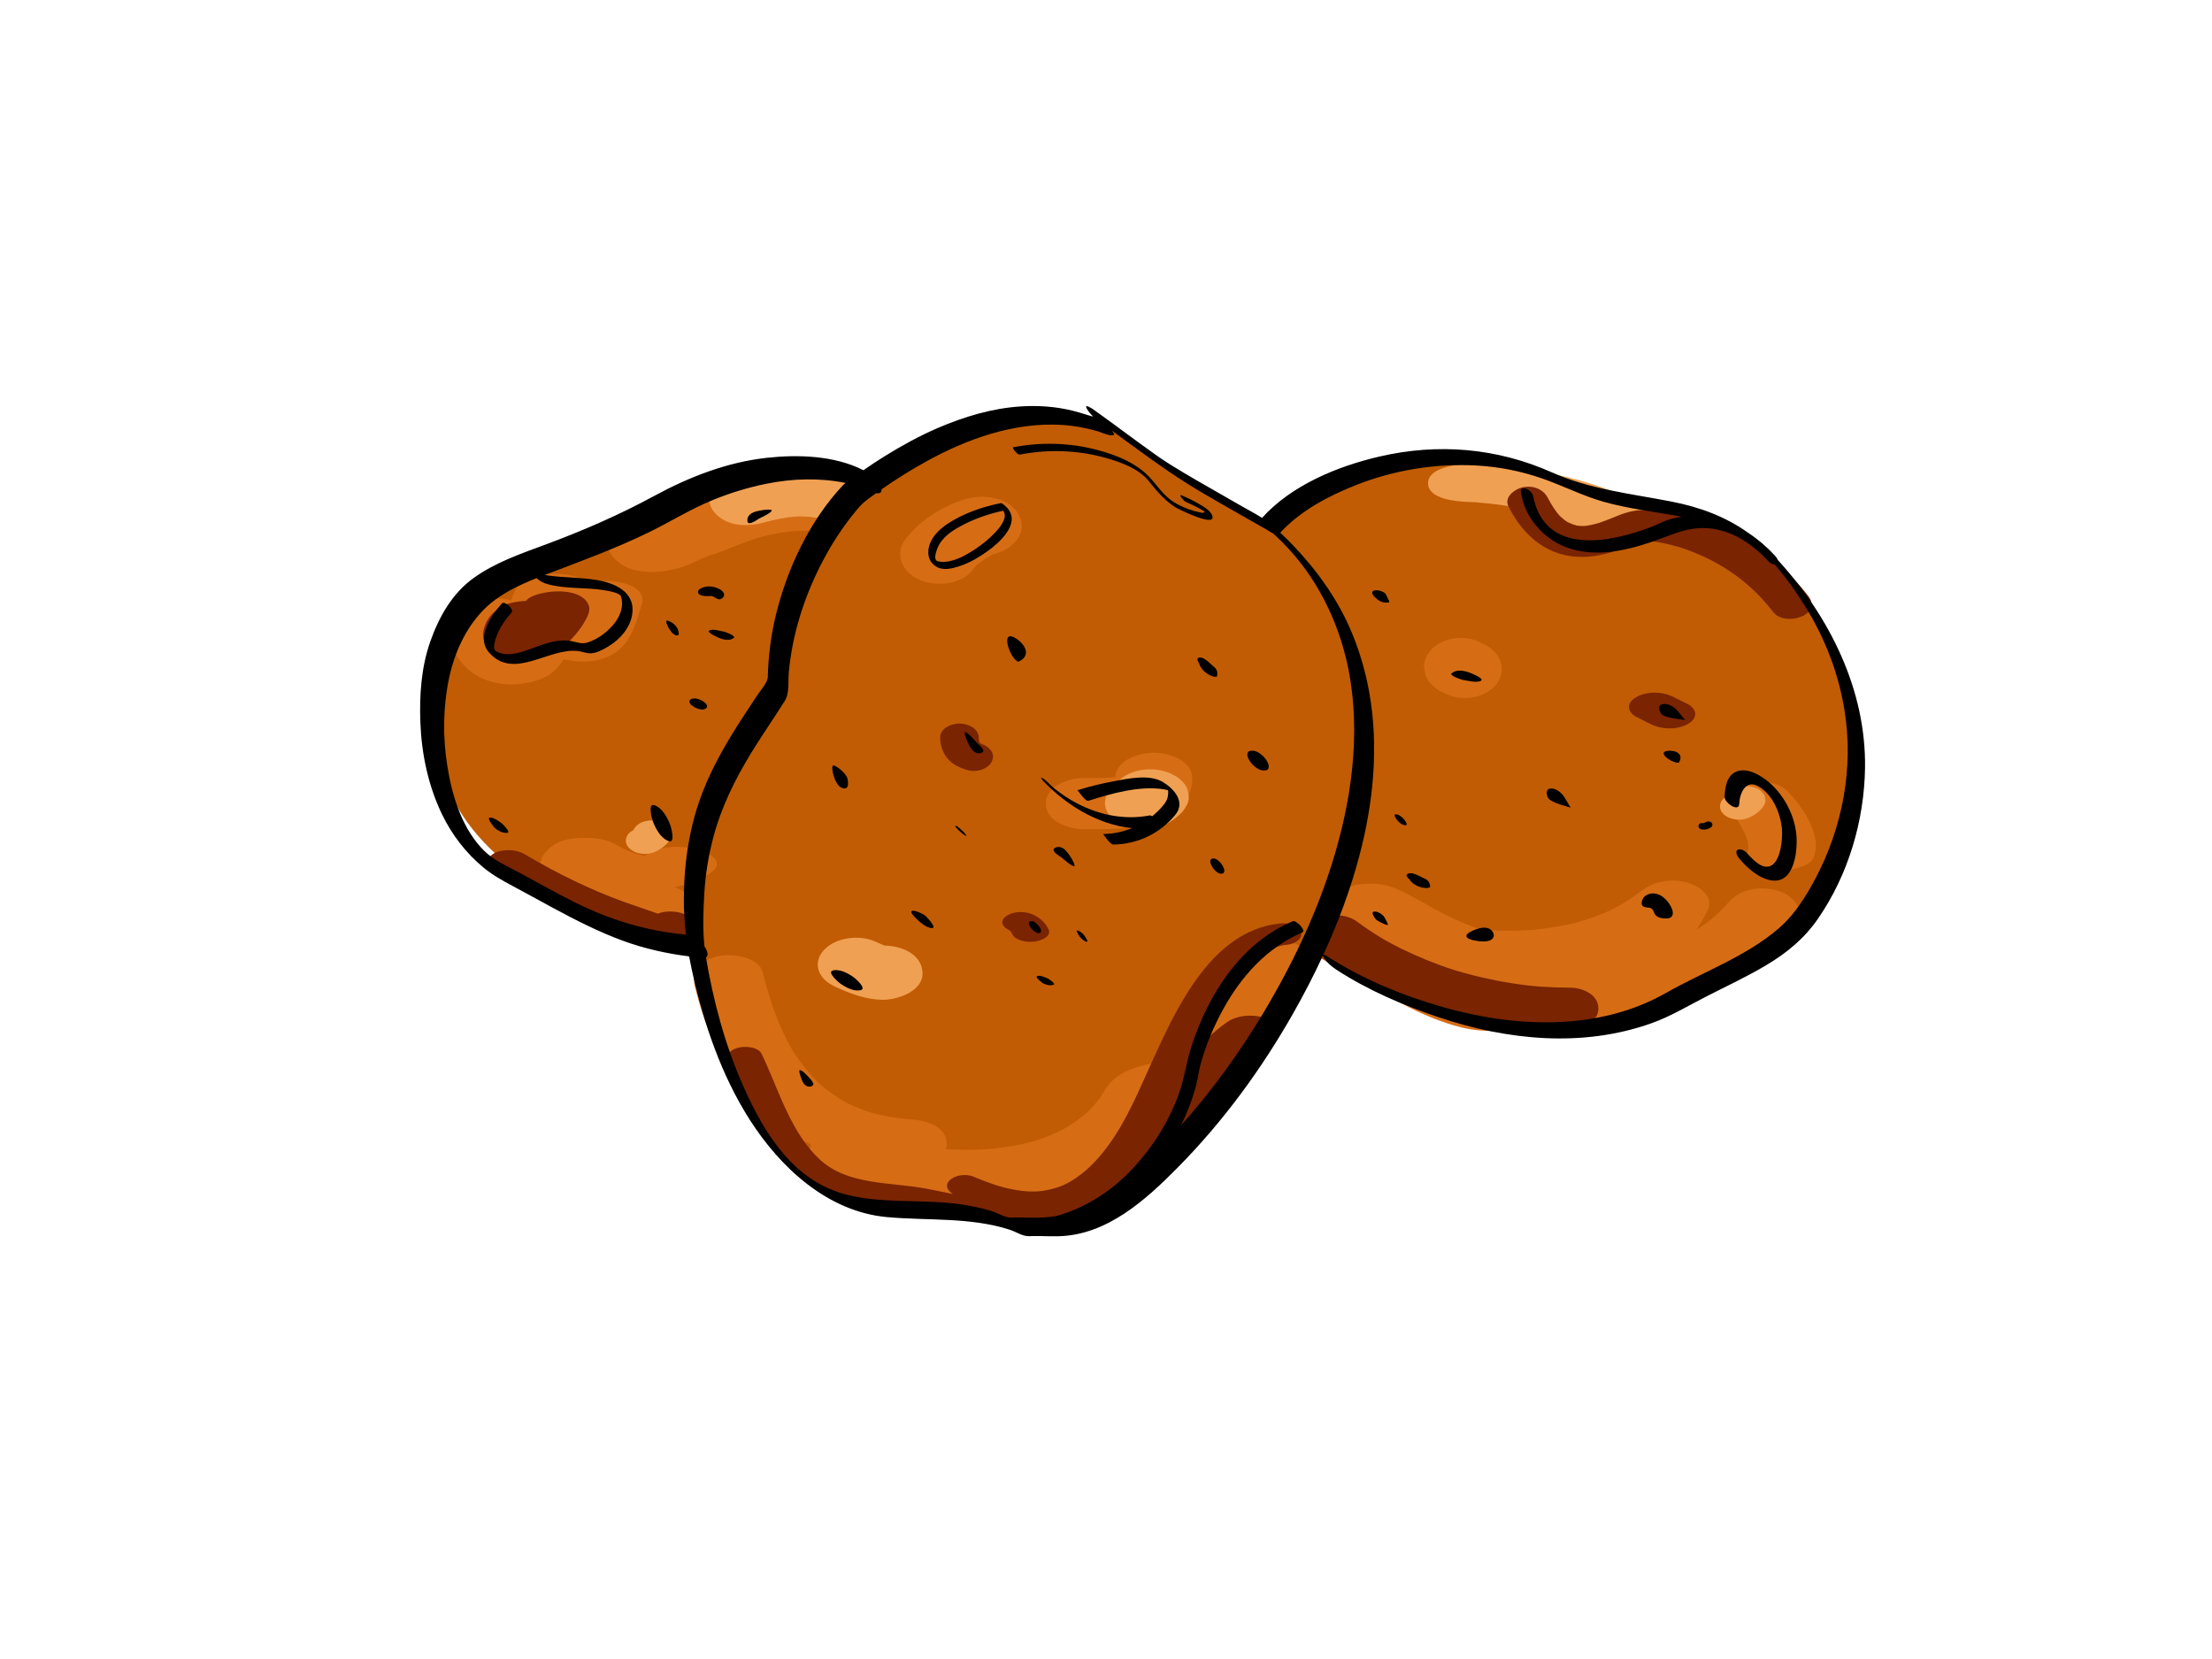 <?xml version="1.0" encoding="utf-8"?>
<!-- Generator: Adobe Illustrator 17.0.0, SVG Export Plug-In . SVG Version: 6.00 Build 0)  -->
<!DOCTYPE svg PUBLIC "-//W3C//DTD SVG 1.1//EN" "http://www.w3.org/Graphics/SVG/1.1/DTD/svg11.dtd">
<svg version="1.1" id="Layer_1" xmlns="http://www.w3.org/2000/svg" xmlns:xlink="http://www.w3.org/1999/xlink" x="0px" y="0px"
	 width="800px" height="600px" viewBox="0 0 800 600" enable-background="new 0 0 800 600" xml:space="preserve">
<g>
	<path fill="#C15C04" d="M313.261,173.764c0,0-30.804-6.845-55.903,2.282s-98.116,35.367-100.397,62.748
		s-5.924,74.344,81.616,100.283c11.936,3.537,13.327,11.376,16.886,22.769c7.893,25.265,25.293,66.975,55.565,73.82
		c31.941,7.222,30.803-0.856,59.037,7.7c28.236,8.556,57.569-22.317,66.41-35.437c8.842-13.12,38.41-63.034,38.41-63.034
		s64.269,39.931,104.581,27.381c40.311-12.55,39.229-17.792,57.834-25.819c18.605-8.027,38-55.183,32.296-89.789
		c-5.704-34.607-30.044-64.27-60.467-71.876c-30.424-7.606-41.072-7.605-61.987-17.113c-20.917-9.508-66.171,2.282-87.848,22.057
		c0,0-40.966-22.608-58.796-36.487C400.498,153.249,364.03,140.393,313.261,173.764z"/>
	<g>
		<path fill="#D66D15" d="M332.498,209.666c6.068,2.646,15.272,1.897,19.5-3.807c0.31-0.419,0.636-0.813,0.979-1.204
			c1.118-0.978,2.325-1.854,3.544-2.7c0.263-0.182,0.533-0.357,0.803-0.53c0.325-0.189,0.748-0.43,1.003-0.558
			c0.323-0.163,0.654-0.311,0.987-0.453c5.772-1.26,12.145-6.411,9.712-12.999c-2.479-6.709-11.272-8.663-17.531-7.411
			c-8.836,1.768-18.705,7.853-24.109,15.144C323.217,200.772,326.656,207.118,332.498,209.666z"/>
		<path fill="#D66D15" d="M518.908,248.605c0.922,0.879,2.102,1.512,3.277,2.004c0.314,0.131,0.631,0.245,0.937,0.394
			c3.101,1.514,6.915,1.779,10.255,1.057c3.065-0.664,6.052-2.26,7.953-4.815c1.727-2.322,2.306-5.314,1.341-8.074
			c-1.019-2.919-3.418-4.945-6.115-6.262c-0.276-0.135-0.572-0.236-0.856-0.356c-0.222-0.135-0.443-0.269-0.665-0.404
			c-2.134-0.961-4.373-1.438-6.716-1.431c-3.342,0-6.761,0.982-9.41,3.069c-2.28,1.795-3.898,4.44-3.898,7.409
			c0.159,0.928,0.318,1.857,0.476,2.785C516.184,245.847,517.324,247.388,518.908,248.605z"/>
		<path fill="#D66D15" d="M646.32,285.976c-3.796-3.913-12.032-3.631-16.749-2.229c-4.012,1.192-8.226,4.548-4.392,8.501
			c0.162,0.166,0.67,0.76,0.861,0.972c0.367,0.48,0.723,0.968,1.073,1.46c1.107,1.557,2.083,3.203,2.986,4.886
			c0.457,0.851,0.856,1.73,1.24,2.616c0.085,0.195,0.717,2.027,0.695,1.793c0.157,0.684,0.235,1.38,0.276,2.08
			c0.009,0.306-0.006,0.611-0.037,0.916c-1.808,4.895,4.99,7.023,8.59,7.526c3.118,0.435,6.407,0.273,9.433-0.626
			c1.812-0.538,4.839-1.714,5.626-3.713C659.16,301.932,651.794,291.62,646.32,285.976z"/>
		<path fill="#D66D15" d="M392.172,299.901c6.575,0.019,13.197,0.085,19.68-1.213c8.772-1.755,19.384-6.801,19.339-17.183
			c-0.029-6.668-8.604-9.269-13.92-9.269c-5.138,0-13.516,2.477-13.903,8.78c-0.219,0.037-0.438,0.077-0.657,0.113
			c-0.33,0.053-0.66,0.098-0.992,0.14c-1.18,0.07-2.363,0.105-3.545,0.124c-2,0.031-4.001-0.024-6.002-0.03
			c-5.294-0.015-13.921,2.612-13.921,9.269C378.251,297.31,386.879,299.887,392.172,299.901z M403.695,281.271
			c0.011-0.02,0.02-0.036,0.031-0.055c0.045-0.022,0.086-0.043,0.136-0.068c-0.01,0.016-0.022,0.033-0.032,0.049
			C403.784,281.223,403.739,281.247,403.695,281.271z M403.996,280.904c-0.034,0.006-0.068,0.015-0.101,0.021
			C404.053,280.679,404.08,280.724,403.996,280.904z M403.354,281.406c0,0.013-0.001,0.026-0.001,0.039
			C403.11,281.561,403.022,281.582,403.354,281.406z"/>
		<path fill="#D66D15" d="M468.019,341.217c-5.967-1.872-12.912-1.214-17.983,2.526c-13.333,9.835-23.23,24.463-29.508,40.012
			c-8.414,1.853-17.16,3.085-21.559,11.55c-0.065,0.124-0.146,0.272-0.233,0.426c-0.367,0.55-0.745,1.094-1.141,1.624
			c-0.716,0.963-1.49,1.883-2.288,2.778c-0.464,0.52-0.946,1.022-1.434,1.518c-0.297,0.303-0.956,0.917-1.354,1.29
			c-2.522,2.107-5.268,3.939-8.124,5.563c-0.425,0.214-0.852,0.423-1.281,0.63c-1.08,0.518-2.181,0.992-3.286,1.453
			c-1.177,0.489-2.373,0.93-3.573,1.356c-0.629,0.223-1.263,0.43-1.897,0.636c-0.153,0.049-0.281,0.091-0.398,0.13
			c-4.765,1.316-9.654,2.15-14.561,2.713c-0.037,0.004-1.326,0.108-1.939,0.15c-1.571,0.106-3.145,0.165-4.72,0.215
			c-2.7,0.082-5.402,0.061-8.102-0.024c-0.848-0.027-1.696-0.07-2.542-0.115c0.183-0.613,0.286-1.269,0.286-1.975
			c0-6.426-7.761-8.533-12.788-8.829c-0.447-0.026-2.008-0.152-2.525-0.185c-0.645-0.076-1.289-0.156-1.933-0.241
			c-2.171-0.286-4.326-0.683-6.468-1.138c-1.025-0.218-2.041-0.471-3.056-0.731c-0.152-0.04-0.302-0.083-0.453-0.124
			c-0.049-0.015-0.098-0.03-0.153-0.046c-2.091-0.655-4.138-1.444-6.152-2.305c-0.865-0.37-1.714-0.773-2.56-1.182
			c-0.169-0.081-0.312-0.15-0.435-0.209c-0.012-0.006-0.02-0.011-0.032-0.018c-1.569-0.873-3.081-1.845-4.561-2.861
			c-1.447-0.992-2.829-2.076-4.177-3.198c-0.087-0.072-0.153-0.126-0.223-0.185c-0.051-0.048-0.116-0.111-0.2-0.189
			c-0.787-0.734-1.541-1.503-2.285-2.28c-2.379-2.48-4.497-5.2-6.438-8.032c-0.272-0.397-0.536-0.799-0.797-1.204
			c0.124,0.18-0.787-1.296-0.991-1.653c-0.978-1.712-1.868-3.473-2.717-5.251c-3.334-6.974-5.668-14.398-7.504-21.892
			c-1.456-5.945-11.027-7.06-15.731-6.166c-5.513,1.047-10.405,4.848-8.932,10.861c3.86,15.755,10.409,31.433,21.921,43.175
			c5.983,6.102,12.835,10.749,20.237,14.214c-0.029,0.067-0.066,0.128-0.094,0.197c-2.458,6.023,3.925,10.275,8.56,12.24
			c4.172,1.769,8.776,2.756,13.209,3.654c25.408,5.148,53.948,5.588,78.198-4.498c8.581-3.569,16.392-8.658,22.907-15.292
			c1.515-1.543,2.9-3.216,4.145-4.986c1.495,0.635,3.152,1.039,4.673,1.263c3.348,0.493,6.89,0.306,10.128-0.709
			c1.778-0.559,5.477-2.035,6.04-4.208c0.657-2.539,1.403-5.05,2.232-7.529c1.644-1.285,3.125-2.754,4.332-4.385
			c3.562-4.815,4.952-10.591,5.229-16.474c1.591-2.651,3.303-5.237,5.149-7.741c0.237-0.321,0.482-0.637,0.725-0.955
			c0.182-0.231,0.592-0.755,0.711-0.901c0.748-0.917,1.521-1.813,2.304-2.7c1.37-1.553,2.809-3.046,4.29-4.494
			c2.061-2.016,4.244-3.925,6.566-5.638C477.819,347.099,471.579,342.334,468.019,341.217z"/>
		<path fill="#D66D15" d="M203.84,238.43c8.164,1.808,17.14,0.976,22.472-5.987c2.996-3.912,4.393-9.304,5.796-13.926
			c1.651-5.44-4.972-7.551-9.232-8.138c-3.367-0.463-6.915-0.292-10.185,0.667c-0.1,0.029-0.208,0.062-0.32,0.097
			c-1.849-2.13-6.004-3.232-8.64-3.46c-4.837-0.418-11.918-0.488-15.626,3.422c-1.627,1.716-2.544,3.84-3.228,6.078
			c-6.85-1.902-17.186-1.04-19.779,3.663c-4.262,7.731-2.222,15.532,4.238,21.236c7.296,6.441,18.854,6.77,27.416,3
			C199.834,243.726,202.093,241.262,203.84,238.43z"/>
		<path fill="#D66D15" d="M248.357,204.469c2.483-0.962,4.849-2.209,7.305-3.235c0.206-0.086,0.414-0.164,0.623-0.242
			c0.71-0.228,1.546-0.49,2.137-0.658c0.722-0.206,1.424-0.464,2.125-0.733c4.462-1.711,8.827-3.591,13.392-5.03
			c0.345-0.109,0.694-0.207,1.041-0.31c0.338-0.093,0.695-0.19,0.912-0.245c1.955-0.489,3.933-0.88,5.917-1.229
			c1.3-0.228,2.607-0.409,3.917-0.566c0.475-0.042,1.5-0.138,1.884-0.161c1.378-0.079,2.76-0.097,4.14-0.106
			c5.192-0.033,13.951-2.445,13.951-9.089c0-6.597-8.758-9.123-13.951-9.089c-14.152,0.092-27.893,3.121-40.99,8.389
			c-1.548,0.623-7.278,2.619-9.179,3.372c-1.256,0.498-2.485,1.067-3.712,1.637c-2.86-0.595-5.877-0.573-8.306-0.138
			c-4.944,0.886-12.348,4.983-9.743,11.181C224.349,208.998,239.398,207.942,248.357,204.469z"/>
		<path fill="#D66D15" d="M644.312,322.617c-5.982-2.385-14.302-1.67-18.793,3.354c-1.182,1.322-2.397,2.606-3.656,3.855
			c-0.291,0.287-0.586,0.569-0.883,0.848c-0.033,0.022-0.985,0.88-1.256,1.105c-1.961,1.628-4.048,3.098-6.205,4.454
			c1.577-2.244,2.949-4.665,4.169-7.281c2.072-4.441-2.546-8.011-6.176-9.316c-6.101-2.193-12.881-1.265-17.963,2.638
			c-0.046,0.029-0.217,0.155-0.588,0.437c-0.572,0.435-1.159,0.851-1.745,1.267c-1.17,0.829-2.379,1.602-3.6,2.355
			c-1.219,0.752-2.472,1.447-3.734,2.124c-0.535,0.287-1.078,0.557-1.622,0.829c-0.273,0.123-0.546,0.247-0.82,0.367
			c-2.627,1.161-5.33,2.144-8.061,3.03c-1.19,0.387-2.393,0.733-3.6,1.067c-0.043,0.011-0.085,0.021-0.123,0.03
			c-0.933,0.226-1.872,0.43-2.811,0.629c-2.812,0.599-5.654,1.055-8.504,1.434c-1.301,0.173-2.605,0.312-3.91,0.441
			c-0.816,0.057-1.631,0.106-2.447,0.149c-5.319,0.28-10.656,0.202-15.972-0.129c-2.285-0.741-4.537-1.585-6.762-2.49
			c-1.289-0.525-2.563-1.089-3.83-1.664c-0.026-0.011-0.057-0.026-0.087-0.04c-0.645-0.314-1.288-0.632-1.929-0.956
			c-4.024-2.03-7.917-4.301-11.869-6.464c-3.849-2.106-8.123-4.452-12.577-4.901c-7.127-0.719-15.855,0.538-18.51,7.627
			c-4.728,2.132-8.977,7.901-4.473,12.599c8.874,9.254,19.758,16.975,31.057,22.969c7.037,3.733,14.052,6.765,21.814,8.674
			c3.345,0.823,6.866,1.155,10.3,1.204c1.737,0.025,3.477-0.142,5.218-0.126c1.029,0.009,2.058,0.073,3.084,0.132
			c0.572,0.037,1.144,0.082,1.714,0.129c10.717,1.043,21.356,1.98,31.594-2.256c6.851-2.834,13.626-5.621,20.666-7.976
			c12.541-4.197,25.143-8.289,35.875-16.308c4.336-3.24,8.335-7.018,11.939-11.05C653.683,330.438,649.387,324.64,644.312,322.617z
			 M570.047,333.681C572.268,333.075,570.944,333.447,570.047,333.681L570.047,333.681z M524.866,331.89
			C524.16,331.556,523.41,331.191,524.866,331.89L524.866,331.89z"/>
		<path fill="#D66D15" d="M251.914,325.64c-2.309-2.003-5.01-3.547-7.875-4.84c4.889-0.899,9.549-2.609,13.405-5.453
			c5.076-3.743-1.507-7.279-4.965-8.152c-5.723-1.443-13.937-1.55-18.937,2.138c-0.093,0.069-0.165,0.124-0.241,0.18
			c-0.193-0.026-0.386-0.051-0.579-0.077c-0.59-0.131-1.177-0.273-1.763-0.421c-0.53-0.139-1.056-0.287-1.581-0.443
			c-0.086-0.032-0.181-0.067-0.294-0.109c-1.243-0.454-2.453-0.991-3.651-1.55c-0.157-0.074-0.309-0.156-0.465-0.232
			c-0.109-0.068-1.054-0.575-1.288-0.72c-3.594-2.232-7.762-2.951-11.952-2.951c-3.876,0-8.74,0.497-11.951,2.951
			c-3.139,2.398-5.756,5.702-3.569,9.649c2.019,3.644,7.103,5.66,10.719,7.162c3.991,1.658,8.128,2.954,12.18,4.451
			c1.979,0.732,3.937,1.521,5.851,2.411c0.33,0.155,0.654,0.322,0.979,0.488c0.735,0.45,1.425,0.968,2.075,1.533
			c2.08,1.804,5.674,2.43,8.272,2.738c3.529,0.418,7.212,0.27,10.665-0.6C250.832,332.812,256.535,329.65,251.914,325.64z
			 M225.851,330.069C224.035,329.127,225.277,329.73,225.851,330.069L225.851,330.069z"/>
	</g>
	<path fill="#D66D15" d="M294.057,189.832c3.427,0,12.467-0.944,12.467-6.062c0-5.118-9.04-6.062-12.467-6.062
		c-3.428,0-12.468,0.944-12.468,6.062C281.588,188.889,290.628,189.832,294.057,189.832L294.057,189.832z"/>
	<g>
		<path fill="#F0A052" d="M598.965,184.067c-7.612-2.968-14.963-6.357-22.77-8.864c-14.605-4.691-29.959-6.614-45.235-7.231
			c-3.814-0.154-14.491,1.062-14.491,6.778c0,5.923,10.667,6.624,14.491,6.779c0.713,0.026,1.426,0.057,2.139,0.093
			c0.079,0.004,0.146,0.007,0.215,0.01c0.027,0.002,0.048,0.004,0.076,0.006c1.646,0.118,3.289,0.276,4.93,0.445
			c3.317,0.342,6.619,0.824,9.904,1.393c0.275,0.048,0.55,0.101,0.825,0.15c0.229,0.045,0.443,0.088,0.591,0.119
			c1.514,0.32,3.02,0.68,4.522,1.054c2.491,0.621,4.958,1.337,7.407,2.11c1.006,0.317,2.007,0.656,3.005,0.998
			c0.021,0.007,0.042,0.015,0.065,0.022c0.283,0.106,0.566,0.211,0.848,0.318c1.758,0.667,3.498,1.38,5.231,2.11
			c2.588,1.09,5.139,2.276,7.756,3.297c6.365,2.481,14.162,2.962,20.492,0c1.842-0.862,4.245-2.439,4.245-4.794
			C603.21,186.605,600.824,184.791,598.965,184.067z M548.562,183.533C547.392,183.314,547.876,183.402,548.562,183.533
			L548.562,183.533z M565.496,188.234C565.978,188.407,566.26,188.511,565.496,188.234L565.496,188.234z"/>
		<path fill="#F0A052" d="M309.941,180.223c2.528-6.366-4.449-10.735-9.677-11.803c-12.202-2.492-25.309,0.123-36.97,3.7
			c-5.554,1.704-9.068,8.284-4.97,13.128c4.581,5.417,12.447,5.362,18.652,3.532c0.046-0.013,0.089-0.025,0.139-0.038
			c0.989-0.273,1.99-0.503,2.99-0.734c1.524-0.352,3.067-0.62,4.611-0.867c0.502-0.08,1.831-0.215,2.644-0.298
			c0.658-0.031,1.316-0.053,1.974-0.066c0.764-0.014,2.529,0.094,3.601,0.155C298.746,188.104,307.471,186.44,309.941,180.223z"/>
		<path fill="#F0A052" d="M319.874,341.977c-1.106-0.451-2.198-0.937-3.285-1.43c-5.814-2.634-14.685-1.607-18.957,3.443
			c-1.748,2.066-2.417,4.823-1.396,7.393c1.13,2.847,3.704,4.528,6.367,5.734c5.175,2.345,10.496,4.288,16.232,4.475
			c5.396,0.175,15.268-2.989,14.806-10.021C333.202,344.862,325.691,342.005,319.874,341.977z"/>
		<path fill="#F0A052" d="M425.779,281.056c-0.935-0.5-1.869-1.001-2.804-1.5c-2.246-0.884-4.577-1.321-6.993-1.31
			c-3.413,0-6.961,0.846-9.797,2.811c-1.043,0.722-1.99,1.627-2.709,2.673c-2.185,1.38-3.851,4.058-3.851,6.653
			c0,2.845,1.817,5.233,4.058,6.785c2.837,1.964,6.384,2.81,9.797,2.81c1.228-0.115,2.456-0.229,3.683-0.343
			c2.21-0.4,4.248-1.222,6.114-2.467c0.645-0.377,1.281-0.775,1.853-1.26c2.31-1.961,2.818-2.358,4.218-4.987
			c0.961-1.804,0.557-3.688,0.07-5.508C428.948,283.659,427.095,282.091,425.779,281.056z"/>
		<path fill="#F0A052" d="M240.672,298.101c-1.31-1.031-3.283-1.405-4.899-1.405c-1.706,0-3.48,0.423-4.898,1.405
			c-0.756,0.524-1.408,1.241-1.757,2.086c-0.245,0.157-0.494,0.309-0.745,0.456c-1.144,0.669-2.029,2.053-2.029,3.392
			c0,1.422,0.909,2.616,2.029,3.392c1.418,0.982,3.192,1.405,4.898,1.405c1.814,0,3.352-0.5,4.899-1.405
			c0.645-0.377,1.282-0.776,1.852-1.26c1.195-1.015,1.708-1.5,2.437-2.87c0.515-0.968,0.333-1.972,0.069-2.957
			C242.285,299.434,241.356,298.64,240.672,298.101z"/>
		<path fill="#F0A052" d="M638.23,287.952c-0.242-0.907-1.171-1.701-1.856-2.24c-1.31-1.03-3.282-1.405-4.898-1.405
			c-1.706,0-3.48,0.423-4.898,1.405c-0.757,0.524-1.408,1.241-1.757,2.087c-0.245,0.157-0.494,0.309-0.744,0.456
			c-1.143,0.669-2.029,2.054-2.029,3.393c0,1.422,0.908,2.616,2.029,3.392c1.418,0.982,3.192,1.405,4.898,1.405
			c1.814,0,3.354-0.5,4.899-1.405c0.645-0.377,1.281-0.775,1.853-1.26c1.194-1.015,1.707-1.5,2.435-2.87
			C638.676,289.941,638.494,288.937,638.23,287.952z M625.52,291.549c-0.026-0.041-0.05-0.082-0.076-0.124
			c0.088,0.106,0.183,0.207,0.279,0.307C625.656,291.671,625.588,291.61,625.52,291.549z M626.573,292.493
			c0.002,0.001,0.003,0.003,0.004,0.004c0.002,0.002,0.004,0.003,0.006,0.006C626.579,292.5,626.576,292.497,626.573,292.493z"/>
	</g>
	<g>
		<path fill="#7A2402" d="M462.517,334.031c-24.118,2.798-36.624,29.714-45.512,49.125c-4.884,10.665-9.272,21.71-16.258,31.23
			c-3.209,4.374-6.981,8.478-11.452,11.546c-4.148,2.846-7.652,4.107-12.114,4.767c-0.246,0.035-0.492,0.062-0.739,0.091
			c0.208-0.033-1.104,0.09-1.204,0.095c-1.045,0.051-2.092,0.038-3.137,0.009c-0.313-0.011-0.625-0.029-0.938-0.046
			c0.384,0.012-1.216-0.114-1.248-0.117c-1.122-0.127-2.236-0.314-3.347-0.513c-4.838-0.868-9.642-2.617-14.433-4.649
			c-2.612-1.108-6.737-0.715-8.766,1.412c-1.823,1.912-0.468,3.772,1.287,4.857c-3.246-0.67-6.484-1.355-9.703-1.961
			c-12.846-2.419-28.404-1.114-38.556-10.606c-9.856-9.216-14.195-23.214-19.585-35.198c-0.436-0.968-0.885-1.929-1.338-2.888
			c-2.02-4.273-14.016-2.92-11.723,1.929c5.852,12.379,10.178,25.651,18.96,36.393c4.48,5.479,10.351,9.499,17.018,11.821
			c7.307,2.544,15.155,3.133,22.777,4.074c24.337,3.007,51.498,14.211,74.36-0.282c3.016-1.912,5.672-4.223,8.054-6.801
			c3.962,0.691,8.288,0.133,11.632-2.082c3.908-2.589,6.981-6.406,9.852-10.053c3.598-4.57,6.834-9.422,10.143-14.201
			c6.92-9.995,14.035-20.544,24.168-27.573c3.808-2.642-1.084-5.721-3.521-6.402c-4.333-1.21-9.654-0.94-13.428,1.678
			c-4.548,3.155-8.557,7.017-12.228,11.217c3.754-8.179,7.774-16.211,13.071-23.511c2.827-3.895,6.145-7.835,9.902-10.761
			c1.679-1.307,4.223-2.869,5.487-3.433c2.628-1.172,3.237-1.269,5.923-1.581c2.146-0.249,5.683-2.145,4.476-4.841
			C469.137,333.965,465.094,333.732,462.517,334.031z"/>
		<path fill="#7A2402" d="M364.473,336.13c0.191,0.098,0.379,0.199,0.564,0.304c0.197,0.165,0.383,0.343,0.559,0.532
			c0.203,0.315,0.392,0.638,0.564,0.975c0.589,1.155,1.935,1.813,3.102,2.183c1.662,0.527,3.482,0.624,5.201,0.368
			c1.869-0.279,6.107-1.759,4.713-4.492c-1.153-2.261-2.905-3.886-5.158-5.034c-2.824-1.439-6.728-1.524-9.545,0
			c-0.95,0.514-1.976,1.389-1.976,2.582C362.497,334.72,363.519,335.643,364.473,336.13z"/>
		<path fill="#7A2402" d="M350.279,278.604c2.973,0.812,7.418-0.468,8.584-3.585c1.128-3.015-1.421-5.057-3.932-6.004
			c0.063,0.017-0.048-0.028-0.353-0.138c-0.026-0.01-0.052-0.022-0.08-0.034c-0.004-0.004-0.009-0.007-0.013-0.011
			c-0.048-0.062-0.094-0.125-0.141-0.189c-0.101-0.237-0.188-0.48-0.268-0.723c-0.017-0.05-0.033-0.119-0.049-0.192
			c-0.031-0.306-0.041-0.612-0.047-0.919c-0.066-3.476-4.008-5.132-6.978-5.132c-2.867,0-7.043,1.657-6.978,5.132
			c0.05,2.626,0.788,4.98,2.334,7.105C344.235,276.501,347.311,277.792,350.279,278.604z M353.988,267.544
			C353.931,267.229,353.905,266.97,353.988,267.544L353.988,267.544z M354.269,268.731
			C353.91,268.54,353.601,268.321,354.269,268.731L354.269,268.731z"/>
		<path fill="#7A2402" d="M248.364,334.864c-0.136-0.07-0.274-0.137-0.41-0.206c0.214-0.15,0.428-0.302,0.636-0.462
			c2.476-1.91-0.696-3.625-2.483-4.076c-2.358-0.595-5.709-0.758-8.168,0.316c-3.954-1.427-7.97-2.705-11.911-4.128
			c-12.63-4.558-24.663-10.473-36.204-17.323c-2.78-1.65-6.368-1.85-9.469-1.069c-1.466,0.37-5.293,2.408-2.483,4.076
			c5.719,3.394,11.536,6.596,17.475,9.542c-2.31,1.106-2.187,3.045,0.201,4.116c7.784,3.489,15.368,7.175,23.527,9.756
			c5.145,1.627,11.552,3.032,17.588,2.726c0.642,0.306,1.281,0.617,1.912,0.945c2.726,1.413,7.035,1.185,9.787,0
			C251.008,337.939,250.685,336.067,248.364,334.864z"/>
		<path fill="#7A2402" d="M568.058,357.215c-3.73-0.012-7.451-0.15-11.173-0.41c-0.787-0.055-1.572-0.126-2.359-0.196
			c0.098-0.001-1.906-0.202-1.979-0.21c-1.976-0.229-3.947-0.515-5.914-0.82c-3.555-0.551-7.086-1.259-10.594-2.056
			c-1.883-0.428-3.755-0.909-5.621-1.408c-0.925-0.247-1.845-0.512-2.764-0.777c-0.047-0.013-1.631-0.494-1.803-0.539
			c-6.513-2.085-12.864-4.67-19.005-7.674c-1.579-0.773-3.134-1.593-4.679-2.43c-0.062-0.034-1.161-0.654-1.445-0.809
			c-0.58-0.342-1.159-0.687-1.734-1.036c-2.834-1.722-5.574-3.596-8.238-5.568c-3.978-2.945-10.193-2.961-14.169,0
			c-3.757,2.798-3.775,7.756,0,10.551c26.031,19.275,59.366,28.197,91.475,28.305c4.24,0.014,10.018-2.458,10.018-7.461
			C578.076,359.652,572.298,357.229,568.058,357.215z"/>
		<path fill="#7A2402" d="M195.008,237.875c6.796-1.297,12.501-6.677,16.049-12.385c1.004-1.614,2.561-4.33,1.953-6.281
			c-1.727-5.549-10.696-5.802-15.343-4.987c-1.434,0.252-6.089,1.124-7.397,3.09c-1.884,0.098-3.699,0.365-5.266,0.698
			c-3.865,0.821-7.281,3.426-9.065,6.935c-1.411,2.773-1.867,6.267,0.089,8.904C180.105,239.342,189.098,239.003,195.008,237.875z"
			/>
		<path fill="#7A2402" d="M610.346,254.627c-1.711-0.856-3.423-1.711-5.134-2.567c-3.973-1.986-9.364-2.156-13.322,0
			c-1.333,0.725-2.759,1.956-2.759,3.627c0,1.631,1.418,2.957,2.759,3.627c1.711,0.856,3.423,1.711,5.134,2.567
			c3.973,1.987,9.364,2.156,13.322,0c1.332-0.725,2.759-1.955,2.759-3.627C613.105,256.623,611.688,255.297,610.346,254.627z"/>
		<path fill="#7A2402" d="M654.04,215.638c-13.502-17.74-36.221-30.456-58.723-31.187c-3.552-0.116-6.687,0.669-9.972,1.959
			c-1.45,0.569-2.886,1.173-4.337,1.736c-0.866,0.336-1.74,0.649-2.618,0.95c-0.07,0.02-0.154,0.044-0.258,0.075
			c-0.494,0.146-0.993,0.273-1.492,0.401c-0.844,0.214-1.701,0.38-2.56,0.528c-0.161,0.027-0.544,0.074-0.816,0.108
			c-0.303,0.015-0.606,0.026-0.908,0.035c-0.291,0.008-1.306-0.074-1.784-0.103c-0.68-0.16-1.686-0.434-1.882-0.458
			c-0.632-0.291-1.634-0.78-1.507-0.666c-0.994-0.628-1.906-1.38-2.779-2.164c-1.336-1.202-3.443-4.438-4.582-6.718
			c-1.686-3.372-5.513-4.653-9.118-3.905c-2.742,0.569-6.861,3.51-5.177,6.878c5.473,10.948,14.621,18.665,27.363,18.304
			c4.786-0.136,9.323-1.371,13.81-2.943c1.574-0.552,3.119-1.184,4.663-1.811c0.713-0.29,1.427-0.578,2.146-0.855
			c0.147-0.056,0.296-0.108,0.445-0.162c0.606-0.01,1.212-0.011,1.821,0.009c0.3,0.01,1.37,0.099,1.731,0.122
			c0.814,0.104,1.627,0.224,2.437,0.361c2.2,0.37,4.373,0.897,6.523,1.491c0.472,0.131,0.94,0.275,1.409,0.418
			c-0.112-0.025,1.212,0.403,1.289,0.43c1.336,0.461,2.654,0.977,3.963,1.51c10.973,4.463,20.713,11.578,28.114,21.303
			C645.497,226.876,659.256,222.49,654.04,215.638z"/>
	</g>
	<g>
		<path d="M379.586,283.574C379.533,283.521,379.544,283.532,379.586,283.574L379.586,283.574z"/>
		<path d="M420.653,282.876c-4.936-3.025-12.77-1.27-18.039-0.288c-4.385,0.817-8.76,1.894-13.016,3.24
			c0.352-0.112,2.808,4.176,4.055,3.781c8.412-2.66,18.504-5.56,27.349-4.13c0.477,0.077,0.957,0.183,1.426,0.323
			c0.081,0.445,0.075,0.903,0.047,1.353c-0.12,1.854-0.87,3.072-2.018,4.414c-1.144,1.338-2.409,2.549-3.762,3.642
			c-0.318-0.214-0.623-0.349-0.865-0.303c-9.128,1.743-18.218-0.124-26.382-4.399c-2.808-1.47-5.463-3.232-7.934-5.213
			c-0.719-0.576-1.066-0.894-1.476-1.274c-0.053-0.05-0.095-0.088-0.132-0.121c-0.004-0.005-0.008-0.008-0.013-0.014
			c-0.093-0.091-0.241-0.244-0.308-0.314c0.04,0.042,0.119,0.126,0.249,0.261c-0.003-0.003-0.006-0.005-0.008-0.008
			c-0.873-0.91-1.815-1.843-2.9-2.479c-1.052-0.617,0.276,0.99,0.428,1.15c8.446,8.858,19.864,15.756,32.049,17.018
			c-3.31,1.344-6.873,2.083-10.503,2.13c0.246-0.003,2.432,3.804,3.78,3.786c8.727-0.113,16.874-3.984,22.398-10.759
			C428.819,290.086,424.716,285.366,420.653,282.876z M379.871,283.874c0.003,0.002,0.006,0.005,0.008,0.007
			c0.059,0.062,0.125,0.13,0.204,0.213C380.012,284.022,379.942,283.948,379.871,283.874z M422.23,285.128
			C421.803,284.62,421.965,284.462,422.23,285.128L422.23,285.128z"/>
		<path d="M364.626,184.12c-0.523-0.678-1.129-1.224-1.795-1.756c-0.589-0.47-0.977-0.509-1.19-0.324
			c-0.023,0.003-0.048,0-0.07,0.004c-6.493,1.324-13.14,3.655-18.699,7.285c-3.287,2.146-6.336,5.104-7.042,9.119
			c-0.494,2.809,0.584,5.358,3.145,6.681c2.464,1.273,5.691,0.415,8.145-0.402c3.662-1.219,7.071-3.243,10.185-5.494
			C361.352,196.309,368.906,189.666,364.626,184.12z M355.7,196.423c-3.975,3.097-11.086,7.836-16.481,6.591
			c-2.253-0.519-0.01-5.377,0.655-6.428c2.018-3.19,5.537-5.304,8.818-6.969c4.394-2.23,9.252-3.862,14.087-4.91
			C365.639,188.186,357.785,194.798,355.7,196.423z"/>
		<path d="M373.113,333.131c-2.609,0,0.565,4.33,2.431,4.33C378.153,337.461,374.979,333.131,373.113,333.131z"/>
		<path d="M392.464,338.784c-0.494-0.846-1.361-1.636-2.232-2.08c-0.155-0.079-0.58-0.304-0.76-0.112
			c-0.179,0.193,0.077,0.599,0.165,0.75c0.192,0.329,0.383,0.658,0.575,0.986c0.494,0.846,1.362,1.636,2.232,2.081
			c0.155,0.079,0.58,0.304,0.76,0.112c0.179-0.193-0.078-0.599-0.165-0.75C392.847,339.442,392.656,339.113,392.464,338.784z"/>
		<path d="M438.538,187.159c0.004-2.109-3.282-3.955-4.816-4.854c-2.019-1.182-4.136-2.209-6.288-3.125
			c-1.621-0.69,0.728,2.047,1.398,2.333c1.715,0.73,3.398,1.542,5.043,2.42c0.573,0.306,1.129,0.637,1.676,0.987
			c0.094,0.059,0.168,0.106,0.234,0.145c-0.07-0.017-0.136-0.017-0.169,0.025c-0.487,0.602-1.047,0.351-1.703,0.217
			c-2.799-0.572-5.49-1.604-8.023-2.912c-4.244-2.191-6.508-5.628-9.52-9.109c-4.95-5.722-12.67-8.768-19.795-10.629
			c-9.75-2.548-20.238-2.836-30.113-0.885c-0.605,0.12,1.483,2.821,2.413,2.637c11.36-2.245,23.377-1.492,34.353,2.214
			c4.335,1.464,9.216,3.611,12.156,7.264c2.997,3.725,5.694,7.008,9.791,9.623C425.907,183.979,438.53,190.282,438.538,187.159z"/>
		<path d="M642.964,202.519c-0.244-0.671-0.822-1.334-1.175-1.714c-2.805-3.017-5.959-5.747-9.382-7.996
			c-8.214-5.928-17.615-9.405-27.908-11.414c-14.675-2.865-29.355-4.37-43.172-10.528c-19.909-8.874-41.196-10.675-62.426-5.752
			c-15.185,3.522-31.799,10.346-42.467,22.187c-2.378-1.529-4.901-2.842-7.372-4.25c-5.369-3.061-10.74-6.12-16.086-9.221
			c-3.173-1.841-6.336-3.7-9.445-5.646c-2.752-1.722-3.614-2.314-5.981-3.996c-6.629-4.711-13.111-9.63-19.716-14.376
			c-0.881-0.632-1.763-1.263-2.645-1.894c-0.388-0.277-3.131-2.008-2.173-0.205c0.56,1.055,1.41,2.042,2.346,2.923
			c-0.075-0.007-0.147-0.014-0.208-0.027c-0.572-0.118-1.132-0.303-1.69-0.475c-1.773-0.549-3.542-1.096-5.342-1.55
			c-6.215-1.566-12.643-2.008-19.027-1.592c-10.329,0.674-20.422,3.717-29.888,7.784c-6.708,2.882-13.123,6.416-19.321,10.262
			c-2.587,1.605-5.122,3.292-7.623,5.028c-10.432-5.365-23.79-5.729-35.049-4.479c-14.291,1.587-27.962,6.911-40.524,13.726
			c-12.745,6.916-25.759,12.577-39.353,17.618c-8.898,3.3-18.111,6.45-25.903,12.013c-7.839,5.597-12.572,13.973-15.749,22.892
			c-3.356,9.423-4.023,19.559-3.65,29.483c0.429,11.398,2.866,22.943,7.852,33.241c3.578,7.391,8.619,13.941,14.941,19.181
			c3.21,2.66,6.774,4.658,10.436,6.615c4.857,2.594,9.676,5.26,14.519,7.881c8.282,4.481,16.698,8.777,25.554,12.019
			c7.719,2.825,15.765,4.629,23.911,5.635c0.374,2.067,0.79,4.137,1.257,6.218c4.141,18.425,10.434,36.844,20.633,52.838
			c11.089,17.387,28.253,33.286,49.627,35.232c14.761,1.344,30.105-0.05,44.408,4.563c2.321,0.748,4.67,2.463,7.114,2.339
			c1.199-0.06,2.4-0.057,3.599-0.042c2.366,0.029,4.731,0.125,7.098,0.059c17.368-0.478,31.287-13.035,42.853-24.731
			c16.452-16.636,30.358-35.601,41.894-55.928c3.769-6.641,7.377-13.593,10.696-20.773c0.03,0.224,0.169,0.531,0.429,0.898
			c1.146,1.621,2.718,2.996,4.372,4.077c11.346,7.416,24.266,12.96,37.063,17.257c24.756,8.312,51.944,11.078,76.944,2.189
			c7.23-2.57,13.693-6.571,20.511-10.017c7.091-3.585,14.283-6.965,21.114-11.04c7.537-4.496,13.73-9.643,18.681-16.821
			c10.9-15.803,16.689-35.332,16.973-54.456C674.935,249.549,661.722,223.02,642.964,202.519z M207.774,326.279
			c-6.839-3.413-13.501-7.174-20.217-10.815c-2.84-1.541-6.101-3.035-8.665-4.739c-2.222-1.477-3.594-2.732-5.099-4.407
			c-7.076-7.878-10.378-18.99-12.028-29.38c-1.636-10.306-1.547-21.043,0.559-31.276c1.902-9.239,5.983-18.475,12.687-25.226
			c5.293-5.331,12.127-8.581,19.044-11.339c1.065,1.032,2.58,1.759,3.768,2.105c6.58,1.914,13.874,1.134,20.616,2.242
			c1.653,0.272,5.757,0.953,6.157,2.292c1.643,5.499-2.343,10.535-6.446,13.653c-1.729,1.314-3.687,2.344-5.755,3.009
			c-2.263,0.728-4.329-0.411-6.615-0.669c-6.16-0.697-11.785,2.508-17.51,4.159c-2.754,0.794-6.451,1.252-8.981-0.45
			c-1.372-0.922,0.032-4.673,0.456-5.77c1.145-2.964,3.164-5.772,5.275-8.135c1.02-1.142-2.519-4.394-3.516-3.278
			c-3.801,4.255-9.399,12.307-4.652,17.715c8.923,10.165,21.514-1.718,32.035-0.529c2.103,0.238,3.625,1.158,5.737,0.739
			c2.002-0.397,3.875-1.464,5.593-2.521c4.182-2.571,7.779-6.701,8.455-11.688c1.11-8.185-6.797-11.264-13.392-12.285
			c-5.597-0.866-11.29-0.757-16.895-1.526c-0.451-0.062-0.899-0.136-1.342-0.229c0.397-0.152,0.794-0.304,1.191-0.455
			c12.2-4.644,24.402-9.103,36.159-14.819c7.727-3.756,14.948-8.298,22.913-11.611c6.432-2.674,13.119-4.733,19.948-6.107
			c9.39-1.889,19.113-2.181,28.522-0.285c-0.338,0.282-0.66,0.576-0.954,0.89c-12.13,12.959-20.276,30.356-24.351,47.456
			c-1.699,7.127-2.585,14.439-2.784,21.757c-0.059,2.176-2.732,5.026-3.892,6.805c-1.445,2.215-2.906,4.42-4.355,6.632
			c-5.847,8.926-11.334,18.064-15.233,28.03c-4.75,12.139-6.749,25.131-6.877,38.123c-0.046,4.648,0.22,9.175,0.742,13.666
			C233.813,336.711,220.584,332.672,207.774,326.279z M456.819,366.485c-8.615,14.355-18.534,28.082-29.756,40.587
			c0.198-0.396,0.4-0.789,0.592-1.188c2.161-4.49,3.893-9.195,5.098-14.03c0.56-2.247,0.797-4.548,1.404-6.78
			c1.909-7.02,4.771-13.806,8.268-20.174c6.49-11.814,15.986-22.338,28.582-27.663c1.49-0.63-2.153-4.613-3.515-4.037
			c-18.811,7.952-30.488,26.466-36.589,45.252c-1.813,5.581-2.495,11.379-4.471,16.93c-3.813,10.712-10.199,20.602-18.165,28.688
			c-7.38,7.492-16.405,13.01-26.342,15.76c-2.996,0.48-6.044,0.612-9.133,0.559c-2.316-0.041-4.632-0.126-6.948-0.025
			c-2.375,0.103-5.122-1.745-7.422-2.443c-3.71-1.127-7.493-1.871-11.331-2.408c-13.421-1.875-27.495-0.094-40.688-3.384
			c-19.219-4.791-29.805-21.842-37.472-39.049c-6.611-14.835-10.912-30.813-13.601-46.814c1.116-0.576,0.378-2.561-0.291-3.591
			c-0.081-0.124-0.167-0.251-0.257-0.379c-0.666-6.334-0.428-12.962-0.052-19.216c0.409-6.82,1.496-13.581,3.232-20.187
			c2.837-10.792,7.755-20.822,13.549-30.31c2.671-4.374,5.521-8.635,8.333-12.917c1.335-2.034,2.659-4.074,3.959-6.13
			c1.819-2.881,1.171-6.961,1.476-10.324c1.224-13.459,5.336-26.584,11.412-38.622c3.655-7.24,8.106-14.157,13.328-20.371
			c1.261-1.5,2.356-2.569,3.94-3.746c0.96-0.714,1.93-1.417,2.904-2.114c1.068,0.184,2.069-0.047,1.941-1.372
			c5.225-3.643,10.628-7.031,16.206-10.108c14.903-8.221,31.84-14.243,49.079-13.2c4.391,0.265,8.726,1.071,12.947,2.294
			c1.551,0.45,4.159,1.893,5.814,1.324c0.3-0.103-0.114-0.782-0.711-1.551c10.536,7.667,20.895,15.53,32.151,22.148
			c4.693,2.759,9.423,5.454,14.151,8.153c3.309,1.89,6.62,3.776,9.931,5.663c0.091,0.052,2.936,1.965,1.434,0.626
			c0.616,0.549,1.22,1.112,1.824,1.675c1.265,1.179,2.472,2.413,3.662,3.667c8.412,8.855,14.72,19.695,18.777,31.185
			c8.055,22.811,6.762,47.835,1.128,71.031C479.485,323.41,469.24,345.787,456.819,366.485z M654.661,321.219
			c-3.039,5.237-6.586,10.412-11.192,14.397c-12.005,10.389-27.388,15.786-41.034,23.545c-24.142,13.725-53.936,12.528-79.889,5.265
			c-14.816-4.146-29.902-10.313-42.841-18.77c-0.52-0.34-0.894-0.445-1.1-0.372c16.748-36.392,25.959-78.631,10.377-116.29
			c-4.874-11.781-12.336-22.309-21.086-31.521c-1.575-1.659-3.212-3.263-4.884-4.827c7.366-7.96,17.484-13.308,27.447-17.233
			c13.781-5.431,28.763-7.854,43.547-7.055c8.098,0.437,16.128,2.037,23.784,4.703c7.516,2.618,14.509,6.246,22.209,8.419
			c9.23,2.605,18.818,3.629,28.231,5.391c-2.497,0.369-5.005,1.01-7.291,2.084c-5.264,2.473-11.01,4.252-16.694,5.452
			c-7.534,1.589-17.143,1.861-23.336-3.264c-3.167-2.622-5.03-6.033-6.058-10.12c-0.219-0.869-0.11-0.191-0.226-1.15
			c-0.159-1.321-1.259-2.478-2.429-3.025c-0.797-0.372-2.342-0.459-2.183,0.865c1.095,9.103,8.198,17.228,16.654,20.3
			c9.835,3.572,20.718,1.337,30.318-1.906c7.588-2.563,13.703-6.019,22.062-4.928c8.259,1.078,15.074,5.929,20.624,11.895
			c0.427,0.458,1.404,1.094,2.226,1.116c4.443,5.173,8.415,10.82,11.9,16.621c7.344,12.225,12.161,25.828,13.835,40
			C670.096,281.641,665.154,303.132,654.661,321.219z"/>
		<path d="M635.93,280.257c-2.444-1.339-5.571-2.342-8.246-1.068c-3.296,1.569-3.818,5.791-3.964,8.997
			c-0.097,2.107,5.138,5.703,5.28,2.603c0.18-3.945,2.385-9.124,7.091-6.322c5.09,3.031,7.762,9.489,8.361,15.123
			c0.378,3.555-0.442,15.152-6.464,13.75c-1.597-0.372-2.887-1.526-3.912-2.456c-0.213-0.194-1.175-1.171-1.217-1.194
			c-0.163-0.18-0.326-0.359-0.481-0.546c-0.773-0.934-2.378-2.346-3.738-1.88c-1.373,0.47-0.285,2.411,0.258,3.067
			c2.871,3.468,7.011,7.249,11.578,8.045c8.84,1.542,9.897-11.628,9.089-17.565C648.46,292.689,643.198,284.24,635.93,280.257z"/>
		<path d="M496.288,214.234c-0.11,0.616,0.627,1.419,0.715,1.512c0.392,0.414,0.823,0.801,1.289,1.132
			c0.23,0.164,1.727,1.399,3.976,0.986c0.613-0.113-0.547-1.56-0.888-2.59C500.817,213.571,496.549,212.761,496.288,214.234z"/>
		<path d="M617.552,297.102c-0.401,0.041-1.358,0.747-1.928,0.628c-1.292-0.271-1.486,1.144-1.262,1.507
			c0.664,1.082,2.558,0.984,3.954,0.254c0.198-0.103,1.142-0.486,0.987-1.429C619.251,297.756,618.893,296.965,617.552,297.102z"/>
		<path d="M514.604,317.464c-0.304-0.099-4.801-2.938-5.899-0.97c-0.229,0.411,0.981,1.469,1.07,1.606
			c2.214,3.366,7.919,3.651,7.441,2.358C517.061,320.038,517.243,318.328,514.604,317.464z"/>
		<path d="M440.194,244.338c-0.032-0.445,0.618-2.037-1.676-3.601c-0.265-0.18-3.797-4.156-5.399-2.57
			c-0.335,0.331,0.535,1.684,0.583,1.84C434.894,243.856,440.295,245.714,440.194,244.338z"/>
		<path d="M347.258,299.741c-0.407-0.355-0.894-0.819-1.408-1.029c-0.123-0.05-0.247-0.043-0.367,0.013
			c-0.12,0.057,0.399,0.653,0.374,0.624c0.363,0.43,0.767,0.829,1.179,1.212c0.411,0.384,0.837,0.758,1.291,1.091
			c0.064,0.046,0.32,0.265,0.509,0.325c0.179,0.138,0.37,0.27,0.566,0.34c0.288,0.103-0.022-0.317-0.027-0.324
			C348.844,301.128,348.013,300.401,347.258,299.741z M346.165,299.389c0.008,0.014,0.02,0.026,0.029,0.04
			C345.832,299.021,345.972,299.076,346.165,299.389z"/>
		<path d="M538.173,335.71c-2.8-0.933-6.843,1.556-6.843,1.556s-3.733,2.177,3.421,3.11
			C541.904,341.308,540.972,336.643,538.173,335.71z"/>
		<path d="M599.914,323.527c-3.58-1.348-5.45,1.038-5.45,1.038s-2.393,3.505,1.349,3.639c3.741,0.133,0.672,3.709,6.435,3.971
			C608.009,332.436,603.496,324.876,599.914,323.527z"/>
		<path d="M308.808,353.487c-2.018-1.432-4.972-3.114-7.545-2.511c-2.38,0.559,2.04,4.301,2.463,4.602
			c2.017,1.433,4.972,3.115,7.545,2.511C313.651,357.531,309.232,353.788,308.808,353.487z"/>
		<path d="M236.706,291.224c-2.643-0.949-0.772,5.373-0.548,5.936c1.043,2.643,2.824,6.014,5.671,7.036
			c2.643,0.948,0.774-5.373,0.55-5.936C241.335,295.617,239.553,292.245,236.706,291.224z"/>
		<path d="M561.003,285.163c-2.042,0-1.792,2.197-1.083,3.463c0.938,1.674,8.138,3.455,8.138,3.455s-1.383-2.198-2.091-3.463
			C565.029,286.945,563.039,285.163,561.003,285.163z"/>
		<path d="M181.603,297.873c-1.016-0.75-3.116-2.405-4.521-2.153c-1.126,0.201,1.685,3.578,1.854,3.717
			c2.743,2.269,4.657,1.729,4.657,1.729C184.719,300.963,181.779,298.003,181.603,297.873z"/>
		<path d="M353.152,268.49c-0.604-0.621-3.092-3.74-4.077-3.74c-0.694,0,0.826,4.072,2.246,6.056
			c1.42,1.985,3.233,1.848,4.057,1.244C356.54,271.198,353.269,268.609,353.152,268.49z"/>
		<path d="M241.373,224.454c-1.056-0.22,0.263,2.306,0.365,2.481c0.569,0.96,1.59,2.598,2.797,2.85
			c1.054,0.22,0.965-0.595,0.945-0.796C245.204,226.125,242.58,224.706,241.373,224.454z"/>
		<path d="M292.717,389.82c-0.661-0.663-2.422-2.787-3.485-2.787c-0.632,0,0.865,4.192,1.508,4.946c1.505,1.766,3.625,0.869,3.418,0
			C293.952,391.109,292.874,389.976,292.717,389.82z"/>
		<path d="M257.167,215.539c0.892-0.087,2.375,1.641,3.49,1.123c1.115-0.518,1.386-1.282,1.149-2
			c-0.263-0.792-1.092-1.344-1.789-1.699c-1.04-0.53-2.219-0.817-3.38-0.883c-0.896-0.05-2.385,0.233-3.332,0.793
			c-0.579,0.342-1.011,0.877-0.774,1.593C252.792,215.26,254.352,215.816,257.167,215.539z"/>
		<path d="M256.464,228.102c-0.908,0.681,3.487,2.575,3.698,2.654c2.501,0.94,4.08,0.805,5.248-0.069
			c0.908-0.682-3.087-2.127-3.309-2.165C260.831,228.31,257.632,227.228,256.464,228.102z"/>
		<path d="M254.885,256.445c2.96-1.277-2.552-4.637-4.708-3.707C247.217,254.015,252.73,257.376,254.885,256.445z"/>
		<path d="M366.175,230.259c-4.114-1.461-0.691,8.092,2.103,9.085C374.369,236.542,368.968,231.252,366.175,230.259z"/>
		<path d="M334.875,331.383c-1.433-1.385-7.523-3.625-4.401-0.11c1.327,1.492,4.418,4.47,6.668,4.371
			C338.932,335.565,335.123,331.623,334.875,331.383z"/>
		<path d="M601.427,254.635c-2.018,0.318-1.429,2.449-0.532,3.589c1.186,1.509,8.577,2.15,8.577,2.15s-1.708-1.956-2.605-3.095
			C605.681,255.77,603.439,254.319,601.427,254.635z"/>
		<path d="M378.956,353.894c-0.925-0.404-2.851-1.32-3.899-0.876c-0.842,0.355,1.944,2.485,2.1,2.565
			c2.536,1.279,3.93,0.521,3.93,0.521C381.929,355.748,379.116,353.964,378.956,353.894z"/>
		<path d="M274.43,187.603c0.759-0.419,4.423-1.997,4.683-2.948c0.184-0.668-4.145-0.275-6.434,0.571
			c-2.288,0.847-2.633,2.632-2.267,3.586C270.927,190.158,274.285,187.684,274.43,187.603z"/>
		<path d="M381.211,306.926c-1.027,1.012,2.585,3.099,2.717,3.201c0.688,0.527,3.601,3.253,4.577,3.11
			c0.685-0.099-1.408-3.909-3.1-5.667C383.712,305.812,381.939,306.209,381.211,306.926z"/>
		<path d="M497.032,329.692c-1.592,0.051,0.435,2.671,0.569,2.805c0.566,0.568,3.349,2.049,4.259,2.049
			c0.542-0.001-1.353-3.153-1.491-3.283C498.399,329.413,497.032,329.692,497.032,329.692z"/>
		<path d="M507.752,296.259c-0.734-0.803-1.831-1.762-2.988-1.739c-1.075,0.022,0.455,2.027,0.611,2.199
			c0.734,0.802,1.83,1.762,2.989,1.738C509.439,298.437,507.909,296.431,507.752,296.259z"/>
		<path d="M455.938,272.72c-0.714-0.541-1.701-1.153-2.637-1.183c-0.191-0.006-0.38-0.012-0.57-0.018
			c-0.672-0.022-1.328,0.164-1.531,0.893c-0.225,0.804,0.156,1.724,0.536,2.408c0.568,1.02,1.388,1.915,2.313,2.618
			c0.715,0.542,1.701,1.153,2.638,1.183c0.189,0.006,0.379,0.013,0.569,0.019c0.674,0.021,1.33-0.166,1.532-0.893
			c0.225-0.805-0.156-1.725-0.537-2.409C457.686,274.319,456.866,273.424,455.938,272.72z"/>
		<path d="M535.711,246.101c1.038-0.851-4.252-2.863-4.505-2.946c-3.003-0.981-4.86-0.743-6.195,0.351
			c-1.039,0.852,3.754,2.354,4.019,2.387C530.542,246.079,534.378,247.194,535.711,246.101z"/>
		<path d="M439.053,310.499c-3.214-0.269,0.067,5.292,2.405,5.486C444.671,316.253,441.392,310.693,439.053,310.499z"/>
		<path d="M304.436,284.933c3.248,1.292,2.095-3.298,1.999-3.586c-0.504-1.512-3.083-3.778-4.677-4.479
			c-1.427-0.628-0.428,3.194-0.333,3.481C301.928,281.861,302.816,284.289,304.436,284.933z"/>
		<path d="M602.445,271.705c-2.812,0.873,2.898,4.652,4.809,4.059C609.415,271.787,604.357,271.111,602.445,271.705z"/>
	</g>
</g>
</svg>
